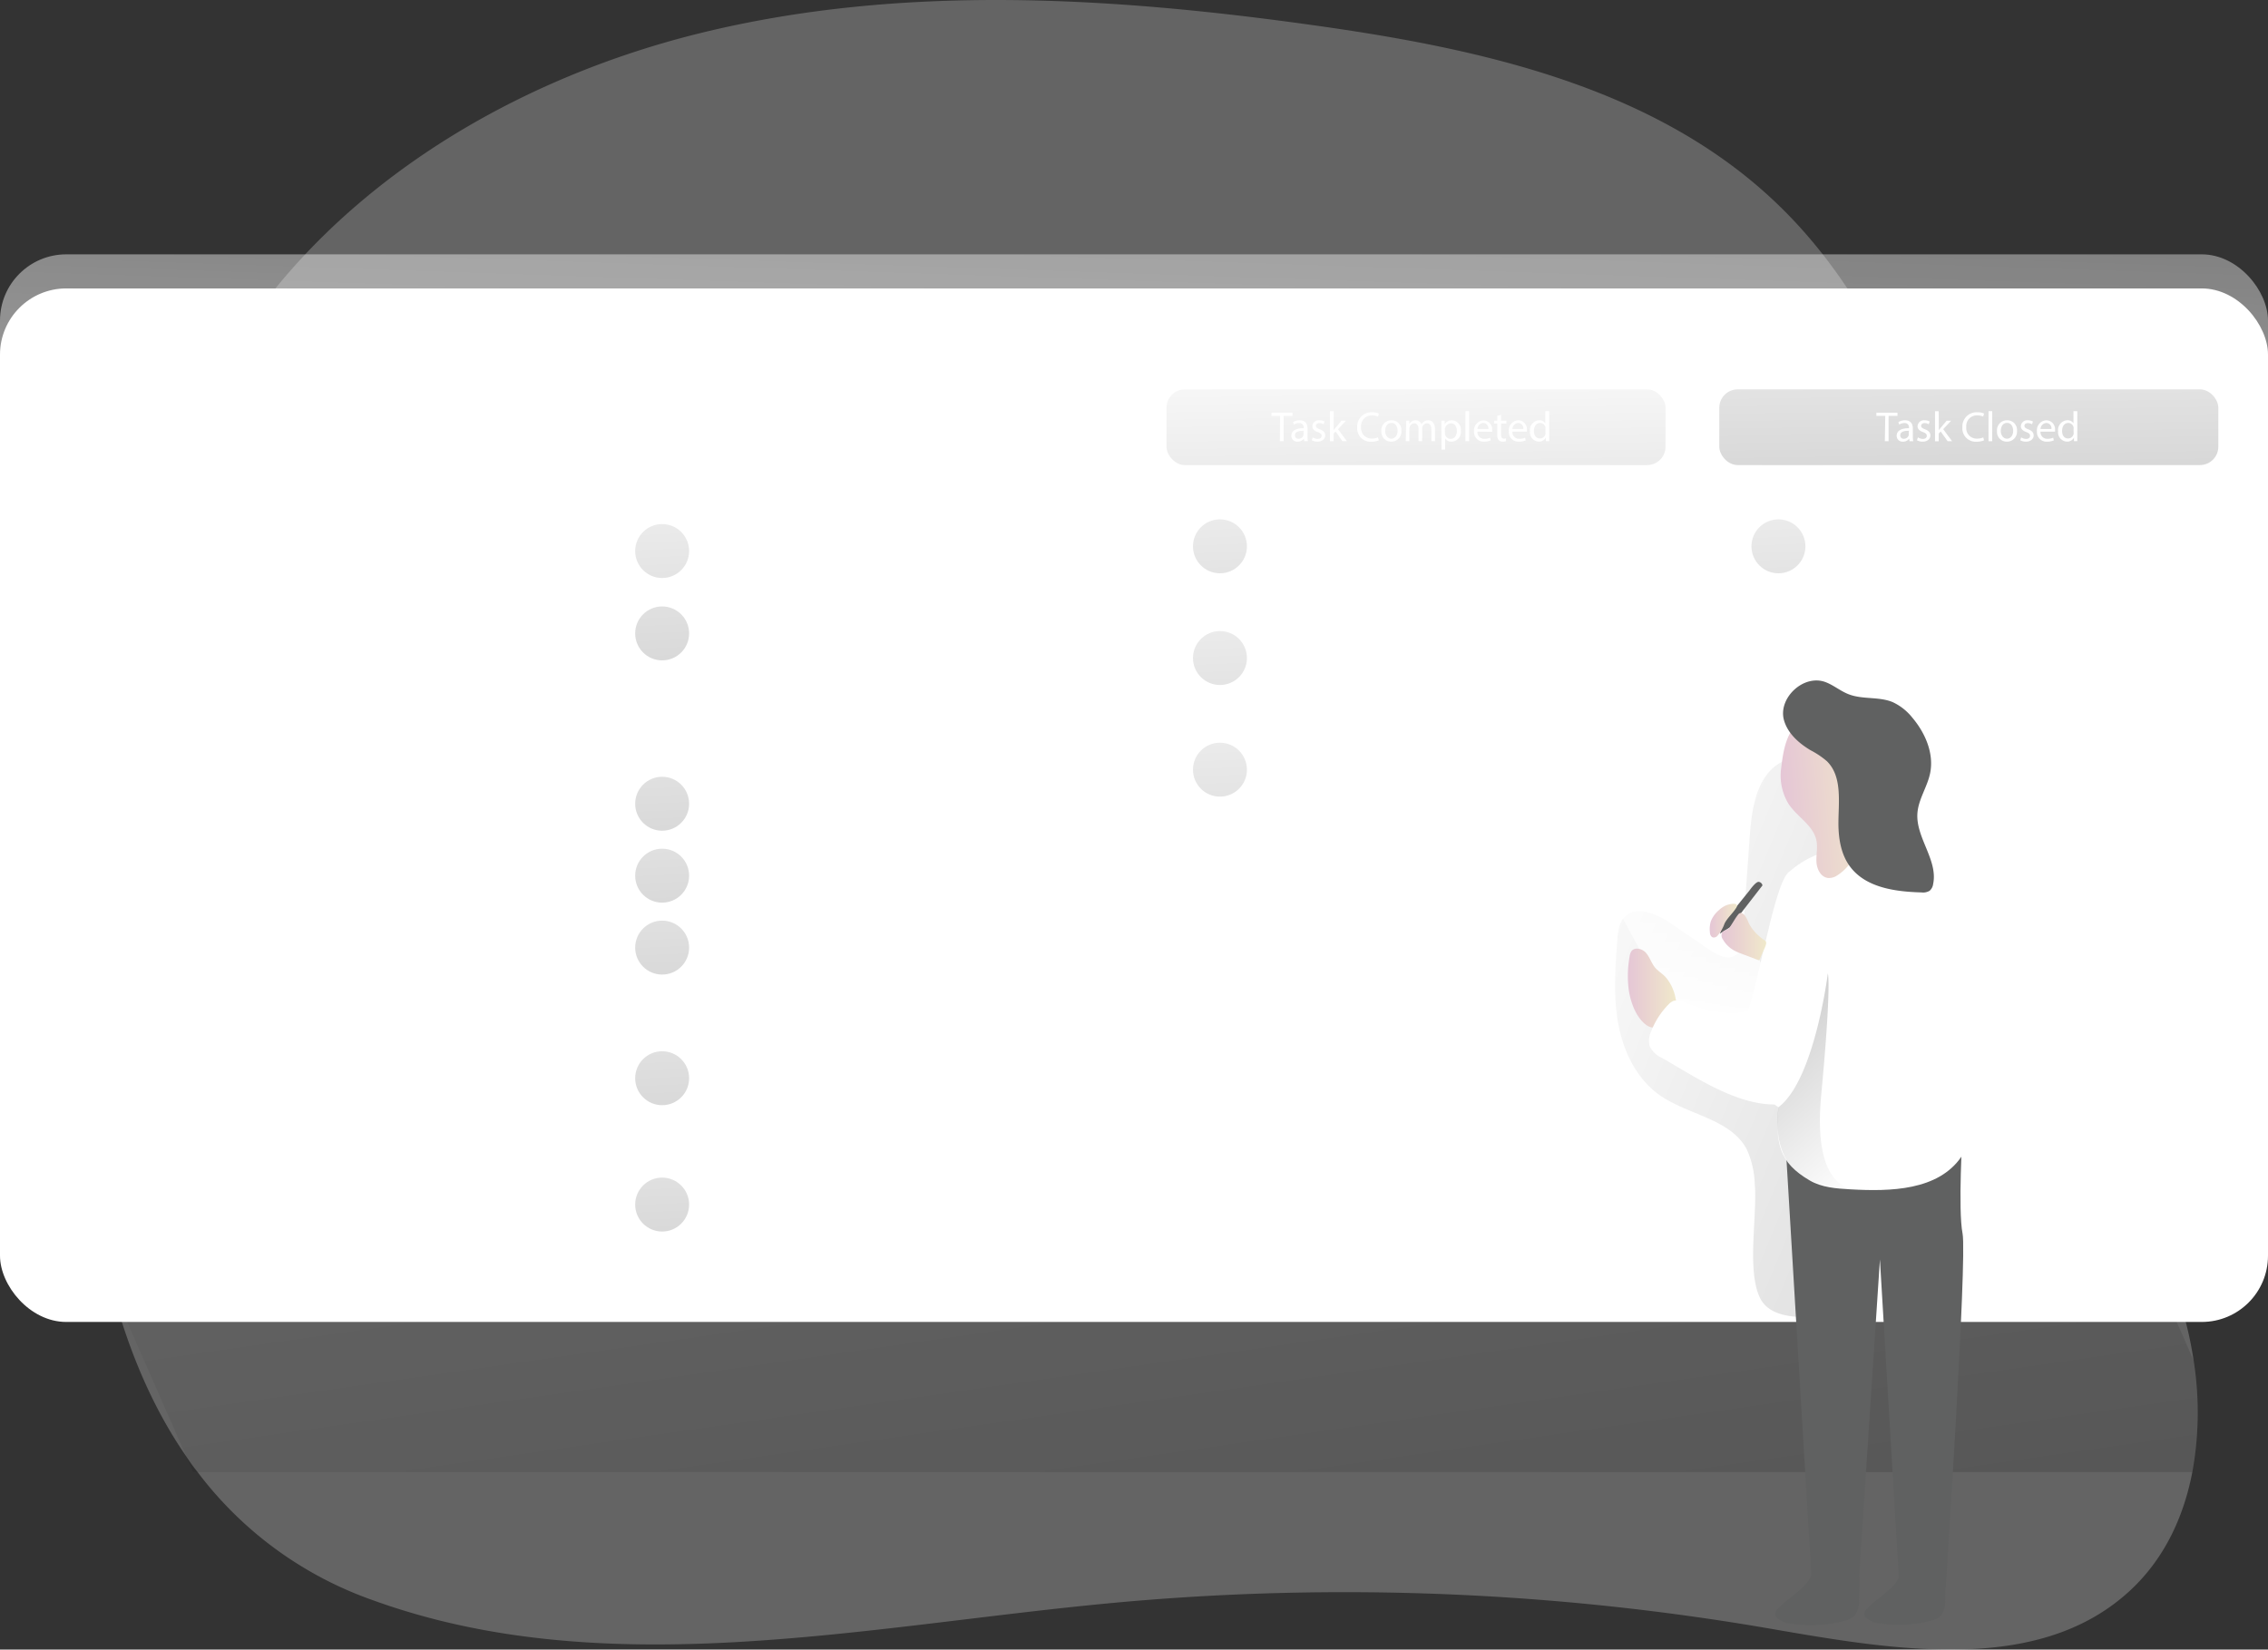 <svg id="Layer_1" data-name="Layer 1" xmlns="http://www.w3.org/2000/svg" xmlns:xlink="http://www.w3.org/1999/xlink" viewBox="0 0 510.43 371.3"><rect x="0" y="0" width="510.43" height="371.3" fill="#333333" stroke="none"/><defs><linearGradient id="linear-gradient" x1="254.87" y1="245.63" x2="295.51" y2="528.67" gradientUnits="userSpaceOnUse"><stop offset="0" stop-color="#010101" stop-opacity="0"/><stop offset="0.95" stop-color="#010101"/></linearGradient><linearGradient id="linear-gradient-2" x1="264.87" y1="-110.97" x2="250.1" y2="324.19" gradientUnits="userSpaceOnUse"><stop offset="0" stop-color="#fff" stop-opacity="0"/><stop offset="0.95" stop-color="#fff"/></linearGradient><linearGradient id="linear-gradient-3" x1="344.73" y1="223.6" x2="564.01" y2="315.06" xlink:href="#linear-gradient"/><linearGradient id="linear-gradient-4" x1="382.11" y1="170.46" x2="379.92" y2="235.12" xlink:href="#linear-gradient-2"/><linearGradient id="linear-gradient-5" x1="372.61" y1="240.29" x2="383.51" y2="240.29" gradientUnits="userSpaceOnUse"><stop offset="0" stop-color="#e5c6d6"/><stop offset="0.42" stop-color="#ead4d0"/><stop offset="1" stop-color="#f0e9cb"/></linearGradient><linearGradient id="linear-gradient-6" x1="318.34" y1="72.9" x2="320.05" y2="188.79" xlink:href="#linear-gradient"/><linearGradient id="linear-gradient-7" x1="442.27" y1="40.02" x2="443.97" y2="155.91" xlink:href="#linear-gradient"/><linearGradient id="linear-gradient-8" x1="147.28" y1="83.61" x2="152.39" y2="202.48" xlink:href="#linear-gradient"/><linearGradient id="linear-gradient-9" x1="146.48" y1="83.64" x2="151.6" y2="202.52" xlink:href="#linear-gradient"/><linearGradient id="linear-gradient-10" x1="272.83" y1="82.55" x2="277.94" y2="201.42" xlink:href="#linear-gradient"/><linearGradient id="linear-gradient-11" x1="398.52" y1="82.55" x2="403.63" y2="201.42" xlink:href="#linear-gradient"/><linearGradient id="linear-gradient-12" x1="272.83" y1="107.68" x2="277.94" y2="226.56" xlink:href="#linear-gradient"/><linearGradient id="linear-gradient-13" x1="272.83" y1="132.82" x2="277.94" y2="251.69" xlink:href="#linear-gradient"/><linearGradient id="linear-gradient-14" x1="146.48" y1="121.99" x2="151.6" y2="240.86" xlink:href="#linear-gradient"/><linearGradient id="linear-gradient-15" x1="146.48" y1="138.18" x2="151.6" y2="257.05" xlink:href="#linear-gradient"/><linearGradient id="linear-gradient-16" x1="146.48" y1="154.37" x2="151.6" y2="273.24" xlink:href="#linear-gradient"/><linearGradient id="linear-gradient-17" x1="146.48" y1="183.77" x2="151.6" y2="302.64" xlink:href="#linear-gradient"/><linearGradient id="linear-gradient-18" x1="146.48" y1="212.21" x2="151.6" y2="331.08" xlink:href="#linear-gradient"/><linearGradient id="linear-gradient-19" x1="412.08" y1="220.29" x2="432.52" y2="220.29" gradientTransform="translate(-21.85 13.99) rotate(-4.88)" xlink:href="#linear-gradient-5"/><linearGradient id="linear-gradient-20" x1="431.26" y1="278.75" x2="391.74" y2="234.31" xlink:href="#linear-gradient"/><linearGradient id="linear-gradient-21" x1="391.05" y1="225.14" x2="397.17" y2="225.14" xlink:href="#linear-gradient-5"/><linearGradient id="linear-gradient-22" x1="393.68" y1="228.66" x2="403.75" y2="228.66" xlink:href="#linear-gradient-5"/></defs><title>scrumboard</title><path d="M499.65,349.23c-1.91,10-6.21,19.25-13.59,26.27-20.49,19.49-53.15,13.86-81,9.05a562.75,562.75,0,0,0-148.33-5.87c-55.9,5.2-114.07,18.52-166.82-.7a84.38,84.38,0,0,1-39.19-28.75c-.94-1.18-1.82-2.39-2.6-3.6C40.38,334.43,35,321.39,31.3,307.31c-.39-1.54-.76-3.11-1.12-4.69-11-48.09-2.36-107.07,6.39-147.26,3.84-17.65,8.89-35.17,17.4-51.12,21.79-41,64.7-67.76,109.77-78.87s92.43-8.23,138.4-1.76c36.8,5.15,75.3,13.56,102.6,38.77C430.07,85.75,441.87,120.25,449,154s10.6,68.58,23.43,100.57c8.11,20.19,19.85,39,25.51,60a83.91,83.91,0,0,1,2,9.53A74.89,74.89,0,0,1,499.65,349.23Z" transform="translate(-6.25 -17.89)" fill="#ffffff" opacity="0.24" style="isolation:isolate"/><path d="M499.65,349.23H49.7l-1.57-3.6L31.3,307.31l-2-4.66.91,0L486,292.42l13.92,31.63A74.89,74.89,0,0,1,499.65,349.23Z" transform="translate(-6.25 -17.89)" opacity="0.26" fill="url(#linear-gradient)"/><rect x="12.21" y="84.23" width="117.94" height="16.47" rx="8.24" fill="none" stroke="#ffffff" stroke-miterlimit="10" stroke-width="0.68"/><rect x="133.64" y="84.23" width="117.94" height="16.47" rx="8.24" fill="none" stroke="#ffffff" stroke-miterlimit="10" stroke-width="0.68"/><rect x="255.07" y="84.23" width="117.94" height="16.47" rx="8.24" fill="none" stroke="#ffffff" stroke-miterlimit="10" stroke-width="0.68"/><rect x="376.5" y="84.23" width="117.94" height="16.47" rx="8.24" fill="none" stroke="#ffffff" stroke-miterlimit="10" stroke-width="0.68"/><rect y="64.92" width="510.43" height="232.63" rx="14.91" fill="#ffffff"/><rect y="57.25" width="510.43" height="232.63" rx="14.91" fill="url(#linear-gradient-2)"/><path d="M401.17,284.36a20.42,20.42,0,0,0-1.78-7.74c-3.66-6.95-13.23-7.72-19.65-12.25-5.16-3.65-8.13-9.78-9.28-16s-.69-12.6-.22-18.9c.13-1.79.32-3.73,1.53-5.06,2.62-2.91,7.38-.83,10.61,1.38l8.6,5.88c1.82,1.24,4.32,2.48,6,1.12,1.14-.9,1.33-2.52,1.44-4l1.63-22.7c.45-6.27,1.53-13.57,7-16.59s12.61.21,16.06,5.36,4.1,11.63,4.55,17.81a568.46,568.46,0,0,1-1.45,97.54c-.13,1.28-.36,2.72-1.42,3.45a4.53,4.53,0,0,1-2.71.48c-6-.19-16.85,2.08-19.79-4.23S401.79,291.34,401.17,284.36Z" transform="translate(-6.25 -17.89)" opacity="0.26" fill="url(#linear-gradient-3)"/><polygon points="362.16 201.04 386.66 194.44 399.23 223.63 395.07 231.72 378.24 230.76 362.16 201.04" fill="url(#linear-gradient-4)"/><path d="M372.84,240.87a24.27,24.27,0,0,1,.17-7.7,2.79,2.79,0,0,1,.37-1.13c.73-1.06,2.47-.64,3.31.32s1.21,2.27,2,3.26c.67.81,1.6,1.36,2.34,2.11a10,10,0,0,1,2.3,4.78,4.3,4.3,0,0,1,.15,1.38,4.38,4.38,0,0,1-.82,1.78c-1.31,2-3.55,4.76-6,2.86C374.43,246.82,373.26,243.52,372.84,240.87Z" transform="translate(-6.25 -17.89)" fill="url(#linear-gradient-5)"/><rect x="386.09" y="87.64" width="112.31" height="17.04" rx="4.14" fill="#ffffff" opacity="0.68" style="isolation:isolate"/><rect x="13.92" y="110" width="110.78" height="163.4" rx="7.56" fill="#fff"/><rect x="136.63" y="109.8" width="114.19" height="52.26" rx="10.23" fill="#fff"/><rect x="136.63" y="169.87" width="114.19" height="54.21" rx="10.42" fill="#fff"/><rect x="136.63" y="230.51" width="114.19" height="52.26" rx="10.23" fill="#fff"/><rect x="262.17" y="111.5" width="114.19" height="21.24" rx="9.69" fill="#fff"/><rect x="384.31" y="113.2" width="114.19" height="17.98" rx="6" fill="#fff"/><rect x="13.35" y="87.64" width="111.91" height="17.04" rx="4.13" fill="#ffffff" opacity="0.68" style="isolation:isolate"/><rect x="137.26" y="87.64" width="111.91" height="17.04" rx="4.13" fill="#ffffff" opacity="0.93" style="isolation:isolate"/><rect x="262.53" y="87.64" width="112.31" height="17.04" rx="4.14" fill="#ffffff" opacity="0.68" style="isolation:isolate"/><rect x="262.53" y="87.64" width="112.31" height="17.04" rx="4.14" opacity="0.26" fill="url(#linear-gradient-6)"/><rect x="386.94" y="87.64" width="112.31" height="17.04" rx="4.14" opacity="0.26" fill="url(#linear-gradient-7)"/><circle cx="149.02" cy="124.03" r="6.07" opacity="0.26" fill="url(#linear-gradient-8)"/><circle cx="149.02" cy="142.57" r="6.07" opacity="0.26" fill="url(#linear-gradient-9)"/><rect x="23.29" y="121.16" width="47.4" height="4.54" rx="2.27" fill="#ffffff" opacity="0.68" style="isolation:isolate"/><rect x="23.29" y="134.79" width="44.03" height="4.54" rx="2.27" fill="#ffffff" opacity="0.68" style="isolation:isolate"/><rect x="23.29" y="164.33" width="44.03" height="4.54" rx="2.27" fill="#ffffff" opacity="0.68" style="isolation:isolate"/><rect x="23.29" y="175.69" width="79.69" height="4.54" rx="2.27" fill="#ffffff" opacity="0.68" style="isolation:isolate"/><rect x="161.34" y="120.31" width="79.69" height="4.54" rx="2.27" fill="#ffffff" opacity="0.68" style="isolation:isolate"/><circle cx="274.56" cy="122.97" r="6.07" opacity="0.26" fill="url(#linear-gradient-10)"/><rect x="286.89" y="119.24" width="79.69" height="4.54" rx="2.27" fill="#ffffff" opacity="0.68" style="isolation:isolate"/><circle cx="400.25" cy="122.97" r="6.07" opacity="0.26" fill="url(#linear-gradient-11)"/><rect x="412.58" y="119.24" width="79.69" height="4.54" rx="2.27" fill="#ffffff" opacity="0.68" style="isolation:isolate"/><rect x="262.17" y="136.64" width="114.19" height="21.24" rx="9.69" fill="#fff"/><circle cx="274.56" cy="148.11" r="6.07" opacity="0.26" fill="url(#linear-gradient-12)"/><rect x="286.89" y="144.38" width="79.69" height="4.54" rx="2.27" fill="#ffffff" opacity="0.68" style="isolation:isolate"/><rect x="262.17" y="161.78" width="114.19" height="21.24" rx="9.69" fill="#fff"/><circle cx="274.56" cy="173.24" r="6.07" opacity="0.26" fill="url(#linear-gradient-13)"/><rect x="286.89" y="169.52" width="79.69" height="4.54" rx="2.27" fill="#ffffff" opacity="0.68" style="isolation:isolate"/><rect x="161.34" y="139.62" width="66.39" height="4.54" rx="2.07" fill="#ffffff" opacity="0.68" style="isolation:isolate"/><circle cx="149.02" cy="180.91" r="6.07" opacity="0.26" fill="url(#linear-gradient-14)"/><rect x="161.34" y="177.97" width="66.39" height="4.54" rx="2.07" fill="#ffffff" opacity="0.68" style="isolation:isolate"/><circle cx="149.02" cy="197.1" r="6.07" opacity="0.26" fill="url(#linear-gradient-15)"/><rect x="161.34" y="194.16" width="66.39" height="4.54" rx="2.07" fill="#ffffff" opacity="0.68" style="isolation:isolate"/><circle cx="149.02" cy="213.29" r="6.07" opacity="0.26" fill="url(#linear-gradient-16)"/><rect x="161.34" y="210.35" width="66.39" height="4.54" rx="2.07" fill="#ffffff" opacity="0.68" style="isolation:isolate"/><circle cx="149.02" cy="242.69" r="6.07" opacity="0.26" fill="url(#linear-gradient-17)"/><rect x="161.34" y="239.75" width="66.39" height="4.54" rx="2.07" fill="#ffffff" opacity="0.68" style="isolation:isolate"/><circle cx="149.02" cy="271.13" r="6.07" opacity="0.26" fill="url(#linear-gradient-18)"/><rect x="161.34" y="254.94" width="66.39" height="4.54" rx="2.07" fill="#ffffff" opacity="0.68" style="isolation:isolate"/><rect x="161.34" y="269.71" width="66.39" height="4.54" rx="2.07" fill="#ffffff" opacity="0.68" style="isolation:isolate"/><rect x="23.29" y="212.05" width="44.03" height="4.54" rx="2.27" fill="#ffffff" opacity="0.68" style="isolation:isolate"/><rect x="23.29" y="223.41" width="79.69" height="4.54" rx="2.27" fill="#ffffff" opacity="0.68" style="isolation:isolate"/><path d="M170.07,111.49h-1.95v-.71h4.75v.71h-2v5.71h-.84Z" transform="translate(-6.25 -17.89)" fill="#fff"/><path d="M175.5,117.2l-.07-.58h0a1.71,1.71,0,0,1-1.41.68,1.31,1.31,0,0,1-1.41-1.32c0-1.11,1-1.72,2.78-1.71v-.1a1,1,0,0,0-1.05-1.06,2.28,2.28,0,0,0-1.2.34l-.19-.55a2.82,2.82,0,0,1,1.51-.41c1.41,0,1.75,1,1.75,1.88v1.73a6.1,6.1,0,0,0,.08,1.1Zm-.13-2.35c-.91,0-2,.14-2,1a.74.74,0,0,0,.79.8,1.16,1.16,0,0,0,1.12-.77.88.88,0,0,0,0-.27Z" transform="translate(-6.25 -17.89)" fill="#fff"/><path d="M177.42,116.34a2.24,2.24,0,0,0,1.1.34c.61,0,.9-.31.9-.69s-.24-.62-.86-.85c-.83-.29-1.22-.75-1.22-1.3a1.42,1.42,0,0,1,1.59-1.35,2.36,2.36,0,0,1,1.14.28l-.21.61a1.85,1.85,0,0,0-.94-.26c-.5,0-.78.28-.78.62s.28.56.88.78c.8.31,1.21.71,1.21,1.4s-.63,1.38-1.72,1.38a2.63,2.63,0,0,1-1.3-.32Z" transform="translate(-6.25 -17.89)" fill="#fff"/><path d="M182.13,114.71h0c.12-.17.28-.37.41-.53l1.35-1.59h1l-1.78,1.9,2,2.71h-1L182.56,115l-.43.48v1.73h-.83v-6.76h.83Z" transform="translate(-6.25 -17.89)" fill="#fff"/><path d="M188.72,111.3a.49.49,0,0,1-.53.51.5.5,0,0,1-.51-.51.52.52,0,0,1,.53-.53A.5.5,0,0,1,188.72,111.3Zm-.93,5.9v-4.61h.83v4.61Z" transform="translate(-6.25 -17.89)" fill="#fff"/><path d="M190,113.84c0-.48,0-.87,0-1.25h.75l.05.76h0a1.72,1.72,0,0,1,1.53-.86c.64,0,1.63.38,1.63,2v2.75h-.84v-2.66c0-.74-.28-1.36-1.07-1.36a1.18,1.18,0,0,0-1.12.86,1.14,1.14,0,0,0-.06.39v2.77H190Z" transform="translate(-6.25 -17.89)" fill="#fff"/><path d="M197.34,110.86a9.37,9.37,0,0,1,1.59-.12,2.65,2.65,0,0,1,1.8.53,1.72,1.72,0,0,1,.56,1.34,1.9,1.9,0,0,1-.49,1.37,2.65,2.65,0,0,1-2,.71,2.73,2.73,0,0,1-.67-.06v2.57h-.83Zm.83,3.09a2.66,2.66,0,0,0,.69.07c1,0,1.61-.49,1.61-1.37s-.6-1.26-1.52-1.26a3.3,3.3,0,0,0-.78.07Z" transform="translate(-6.25 -17.89)" fill="#fff"/><path d="M202.23,114c0-.54,0-1,0-1.44h.73l0,.91h0a1.38,1.38,0,0,1,1.27-1,.88.88,0,0,1,.24,0v.79a1.14,1.14,0,0,0-.28,0,1.17,1.17,0,0,0-1.13,1.07,2.34,2.34,0,0,0,0,.39v2.46h-.82Z" transform="translate(-6.25 -17.89)" fill="#fff"/><path d="M209.41,114.86a2.25,2.25,0,0,1-2.29,2.44,2.19,2.19,0,0,1-2.21-2.37,2.24,2.24,0,0,1,2.28-2.44A2.18,2.18,0,0,1,209.41,114.86Zm-3.65,0c0,1,.58,1.77,1.4,1.77s1.4-.76,1.4-1.79c0-.78-.39-1.77-1.38-1.77S205.76,114,205.76,114.91Z" transform="translate(-6.25 -17.89)" fill="#fff"/><path d="M214.44,112.59c0,.33,0,.71,0,1.27v2.67a2.65,2.65,0,0,1-.66,2.11,2.41,2.41,0,0,1-1.67.55,2.94,2.94,0,0,1-1.53-.38l.2-.64a2.65,2.65,0,0,0,1.36.36c.85,0,1.48-.44,1.48-1.61v-.51h0a1.63,1.63,0,0,1-1.46.77,2.05,2.05,0,0,1-2-2.25,2.2,2.2,0,0,1,2.07-2.44,1.54,1.54,0,0,1,1.44.8h0l0-.7Zm-.87,1.82a1.13,1.13,0,0,0,0-.38,1.2,1.2,0,0,0-1.17-.89c-.8,0-1.37.68-1.37,1.75,0,.9.46,1.65,1.36,1.65a1.23,1.23,0,0,0,1.17-.85,1.8,1.8,0,0,0,.06-.45Z" transform="translate(-6.25 -17.89)" fill="#fff"/><path d="M215.73,114c0-.54,0-1,0-1.44h.74l0,.91h0a1.39,1.39,0,0,1,1.28-1,.88.88,0,0,1,.24,0v.79a1.23,1.23,0,0,0-.29,0,1.16,1.16,0,0,0-1.12,1.07,2.34,2.34,0,0,0,0,.39v2.46h-.83Z" transform="translate(-6.25 -17.89)" fill="#fff"/><path d="M219.22,115.05a1.47,1.47,0,0,0,1.58,1.6,3,3,0,0,0,1.27-.24l.14.6a3.71,3.71,0,0,1-1.53.29,2.14,2.14,0,0,1-2.26-2.33,2.23,2.23,0,0,1,2.16-2.48,2,2,0,0,1,1.9,2.17,3.1,3.1,0,0,1,0,.39Zm2.45-.6a1.19,1.19,0,0,0-1.16-1.36,1.38,1.38,0,0,0-1.28,1.36Z" transform="translate(-6.25 -17.89)" fill="#fff"/><path d="M223.4,116.34a2.24,2.24,0,0,0,1.11.34c.61,0,.89-.31.89-.69s-.23-.62-.85-.85c-.83-.29-1.22-.75-1.22-1.3a1.42,1.42,0,0,1,1.59-1.35,2.35,2.35,0,0,1,1.13.28l-.21.61a1.82,1.82,0,0,0-.94-.26c-.5,0-.77.28-.77.62s.27.56.87.78c.8.31,1.21.71,1.21,1.4s-.63,1.38-1.72,1.38a2.66,2.66,0,0,1-1.3-.32Z" transform="translate(-6.25 -17.89)" fill="#fff"/><path d="M227.17,116.34a2.24,2.24,0,0,0,1.11.34c.61,0,.89-.31.89-.69s-.24-.62-.85-.85c-.83-.29-1.22-.75-1.22-1.3a1.42,1.42,0,0,1,1.59-1.35,2.35,2.35,0,0,1,1.13.28l-.21.61a1.82,1.82,0,0,0-.94-.26c-.5,0-.77.28-.77.62s.27.56.87.78c.8.31,1.21.71,1.21,1.4s-.63,1.38-1.72,1.38A2.66,2.66,0,0,1,227,117Z" transform="translate(-6.25 -17.89)" fill="#fff"/><path d="M46.41,110.78v3.8c0,1.44.63,2,1.49,2s1.56-.63,1.56-2v-3.8h.84v3.74c0,2-1,2.78-2.43,2.78s-2.3-.75-2.3-2.74v-3.78Z" transform="translate(-6.25 -17.89)" fill="#fff"/><path d="M51.54,116.34a2.17,2.17,0,0,0,1.1.34c.61,0,.9-.31.9-.69s-.24-.62-.86-.85c-.83-.29-1.22-.75-1.22-1.3a1.42,1.42,0,0,1,1.59-1.35,2.28,2.28,0,0,1,1.13.28l-.21.61a1.82,1.82,0,0,0-.94-.26c-.49,0-.77.28-.77.62s.28.56.88.78c.8.31,1.21.71,1.21,1.4s-.63,1.38-1.73,1.38a2.61,2.61,0,0,1-1.29-.32Z" transform="translate(-6.25 -17.89)" fill="#fff"/><path d="M55.89,115.05a1.48,1.48,0,0,0,1.58,1.6,3,3,0,0,0,1.27-.24l.15.6a3.81,3.81,0,0,1-1.54.29A2.14,2.14,0,0,1,55.09,115a2.23,2.23,0,0,1,2.16-2.48,2,2,0,0,1,1.9,2.17,3.1,3.1,0,0,1,0,.39Zm2.45-.6a1.19,1.19,0,0,0-1.16-1.36,1.38,1.38,0,0,0-1.28,1.36Z" transform="translate(-6.25 -17.89)" fill="#fff"/><path d="M60.19,114c0-.54,0-1,0-1.44h.73l0,.91h0a1.38,1.38,0,0,1,1.28-1,.8.8,0,0,1,.23,0v.79a1.14,1.14,0,0,0-.28,0,1.16,1.16,0,0,0-1.12,1.07,2.34,2.34,0,0,0,0,.39v2.46h-.83Z" transform="translate(-6.25 -17.89)" fill="#fff"/><path d="M65.23,116.19a2.94,2.94,0,0,0,1.49.42c.85,0,1.34-.45,1.34-1.1s-.34-.94-1.21-1.27c-1-.37-1.69-.91-1.69-1.82a1.84,1.84,0,0,1,2.07-1.74,2.92,2.92,0,0,1,1.42.31l-.23.68a2.46,2.46,0,0,0-1.22-.31c-.87,0-1.2.53-1.2,1,0,.59.39.89,1.27,1.23,1.09.42,1.64,1,1.64,1.89s-.73,1.85-2.25,1.85a3.44,3.44,0,0,1-1.64-.41Z" transform="translate(-6.25 -17.89)" fill="#fff"/><path d="M71,111.27v1.32h1.2v.64H71v2.48c0,.58.16.9.63.9a1.84,1.84,0,0,0,.49-.06l0,.63a2,2,0,0,1-.75.12,1.15,1.15,0,0,1-.9-.36,1.67,1.67,0,0,1-.33-1.2v-2.51h-.71v-.64h.71v-1.1Z" transform="translate(-6.25 -17.89)" fill="#fff"/><path d="M77.25,114.86A2.25,2.25,0,0,1,75,117.3a2.19,2.19,0,0,1-2.21-2.37A2.25,2.25,0,0,1,75,112.49,2.18,2.18,0,0,1,77.25,114.86Zm-3.66,0c0,1,.58,1.77,1.4,1.77s1.4-.76,1.4-1.79c0-.78-.39-1.77-1.38-1.77S73.59,114,73.59,114.91Z" transform="translate(-6.25 -17.89)" fill="#fff"/><path d="M78.3,114c0-.54,0-1,0-1.44H79l0,.91h0a1.39,1.39,0,0,1,1.28-1,.88.88,0,0,1,.24,0v.79a1.23,1.23,0,0,0-.29,0,1.16,1.16,0,0,0-1.12,1.07,2.34,2.34,0,0,0,0,.39v2.46H78.3Z" transform="translate(-6.25 -17.89)" fill="#fff"/><path d="M82.39,111.3a.52.52,0,0,1-1,0,.51.51,0,0,1,.52-.53A.5.5,0,0,1,82.39,111.3Zm-.94,5.9v-4.61h.84v4.61Z" transform="translate(-6.25 -17.89)" fill="#fff"/><path d="M84.15,115.05a1.48,1.48,0,0,0,1.58,1.6,3,3,0,0,0,1.27-.24l.15.6a3.81,3.81,0,0,1-1.54.29A2.14,2.14,0,0,1,83.35,115a2.23,2.23,0,0,1,2.16-2.48,2,2,0,0,1,1.9,2.17,3.1,3.1,0,0,1,0,.39Zm2.45-.6a1.19,1.19,0,0,0-1.16-1.36,1.38,1.38,0,0,0-1.28,1.36Z" transform="translate(-6.25 -17.89)" fill="#fff"/><path d="M88.33,116.34a2.24,2.24,0,0,0,1.11.34c.61,0,.89-.31.89-.69s-.23-.62-.85-.85c-.83-.29-1.22-.75-1.22-1.3a1.42,1.42,0,0,1,1.59-1.35,2.31,2.31,0,0,1,1.13.28l-.21.61a1.82,1.82,0,0,0-.94-.26c-.5,0-.77.28-.77.62s.27.56.87.78c.8.31,1.21.71,1.21,1.4s-.62,1.38-1.72,1.38a2.68,2.68,0,0,1-1.3-.32Z" transform="translate(-6.25 -17.89)" fill="#fff"/><path d="M294.34,111.49h-1.95v-.71h4.75v.71h-2v5.71h-.84Z" transform="translate(-6.25 -17.89)" fill="#fff"/><path d="M299.77,117.2l-.07-.58h0a1.71,1.71,0,0,1-1.41.68,1.31,1.31,0,0,1-1.41-1.32c0-1.11,1-1.72,2.77-1.71v-.1a.94.94,0,0,0-1-1.06,2.28,2.28,0,0,0-1.2.34l-.19-.55a2.82,2.82,0,0,1,1.51-.41c1.41,0,1.75,1,1.75,1.88v1.73a6.1,6.1,0,0,0,.08,1.1Zm-.13-2.35c-.91,0-1.95.14-1.95,1a.74.74,0,0,0,.79.8,1.16,1.16,0,0,0,1.12-.77,1.36,1.36,0,0,0,0-.27Z" transform="translate(-6.25 -17.89)" fill="#fff"/><path d="M301.69,116.34a2.24,2.24,0,0,0,1.1.34c.61,0,.9-.31.9-.69s-.24-.62-.86-.85c-.83-.29-1.22-.75-1.22-1.3a1.42,1.42,0,0,1,1.59-1.35,2.36,2.36,0,0,1,1.14.28l-.21.61a1.86,1.86,0,0,0-.95-.26c-.49,0-.77.28-.77.62s.28.56.88.78c.8.31,1.21.71,1.21,1.4s-.63,1.38-1.73,1.38a2.61,2.61,0,0,1-1.29-.32Z" transform="translate(-6.25 -17.89)" fill="#fff"/><path d="M306.4,114.71h0c.12-.17.28-.37.41-.53l1.35-1.59h1l-1.78,1.9,2,2.71h-1L306.83,115l-.43.48v1.73h-.83v-6.76h.83Z" transform="translate(-6.25 -17.89)" fill="#fff"/><path d="M316.57,117a4.19,4.19,0,0,1-1.7.31,3,3,0,0,1-3.17-3.25,3.19,3.19,0,0,1,3.35-3.37,3.57,3.57,0,0,1,1.53.28l-.2.68a3.07,3.07,0,0,0-1.3-.27,2.39,2.39,0,0,0-2.5,2.65A2.33,2.33,0,0,0,315,116.6a3.23,3.23,0,0,0,1.36-.27Z" transform="translate(-6.25 -17.89)" fill="#fff"/><path d="M321.64,114.86a2.25,2.25,0,0,1-2.29,2.44,2.19,2.19,0,0,1-2.21-2.37,2.24,2.24,0,0,1,2.28-2.44A2.18,2.18,0,0,1,321.64,114.86Zm-3.65,0c0,1,.58,1.77,1.39,1.77s1.41-.76,1.41-1.79c0-.78-.4-1.77-1.39-1.77S318,114,318,114.91Z" transform="translate(-6.25 -17.89)" fill="#fff"/><path d="M322.7,113.84c0-.48,0-.87,0-1.25h.73l0,.74h0a1.6,1.6,0,0,1,1.45-.84,1.37,1.37,0,0,1,1.3.92h0a1.8,1.8,0,0,1,.51-.6,1.58,1.58,0,0,1,1-.32c.61,0,1.52.4,1.52,2v2.71h-.82v-2.61c0-.88-.33-1.42-1-1.42a1.09,1.09,0,0,0-1,.76,1.37,1.37,0,0,0-.07.42v2.85h-.82v-2.76c0-.73-.32-1.27-1-1.27a1.16,1.16,0,0,0-1,.84,1.35,1.35,0,0,0-.06.41v2.78h-.82Z" transform="translate(-6.25 -17.89)" fill="#fff"/><path d="M330.64,114.1c0-.59,0-1.07,0-1.51h.75l0,.79h0a1.8,1.8,0,0,1,1.63-.89,2.09,2.09,0,0,1,2,2.34,2.18,2.18,0,0,1-2.1,2.47,1.61,1.61,0,0,1-1.42-.72h0v2.51h-.82Zm.82,1.22a1.87,1.87,0,0,0,0,.35,1.29,1.29,0,0,0,1.26,1c.88,0,1.4-.73,1.4-1.78s-.49-1.72-1.37-1.72a1.47,1.47,0,0,0-1.33,1.38Z" transform="translate(-6.25 -17.89)" fill="#fff"/><path d="M336.05,110.44h.84v6.76h-.84Z" transform="translate(-6.25 -17.89)" fill="#fff"/><path d="M338.76,115.05a1.48,1.48,0,0,0,1.58,1.6,3.08,3.08,0,0,0,1.28-.24l.14.6a3.75,3.75,0,0,1-1.53.29A2.15,2.15,0,0,1,338,115a2.23,2.23,0,0,1,2.17-2.48,2,2,0,0,1,1.9,2.17,3.1,3.1,0,0,1,0,.39Zm2.46-.6a1.19,1.19,0,0,0-1.16-1.36,1.39,1.39,0,0,0-1.29,1.36Z" transform="translate(-6.25 -17.89)" fill="#fff"/><path d="M344.08,111.27v1.32h1.2v.64h-1.2v2.48c0,.58.16.9.62.9a1.84,1.84,0,0,0,.49-.06l0,.63a2,2,0,0,1-.75.12,1.15,1.15,0,0,1-.9-.36,1.68,1.68,0,0,1-.32-1.2v-2.51h-.72v-.64h.72v-1.1Z" transform="translate(-6.25 -17.89)" fill="#fff"/><path d="M346.63,115.05a1.48,1.48,0,0,0,1.58,1.6,3,3,0,0,0,1.27-.24l.15.6a3.81,3.81,0,0,1-1.54.29,2.14,2.14,0,0,1-2.26-2.33,2.23,2.23,0,0,1,2.16-2.48,2,2,0,0,1,1.9,2.17,3.1,3.1,0,0,1,0,.39Zm2.45-.6a1.19,1.19,0,0,0-1.16-1.36,1.38,1.38,0,0,0-1.28,1.36Z" transform="translate(-6.25 -17.89)" fill="#fff"/><path d="M354.91,110.44V116c0,.41,0,.88,0,1.19h-.76l0-.8h0a1.71,1.71,0,0,1-1.57.9,2.09,2.09,0,0,1-2-2.34,2.2,2.2,0,0,1,2.06-2.47,1.54,1.54,0,0,1,1.39.7h0v-2.75Zm-.84,4a1.34,1.34,0,0,0,0-.35,1.23,1.23,0,0,0-1.21-1c-.86,0-1.38.77-1.38,1.78s.46,1.71,1.36,1.71a1.25,1.25,0,0,0,1.23-1,1.42,1.42,0,0,0,0-.36Z" transform="translate(-6.25 -17.89)" fill="#fff"/><path d="M430.54,111.49h-2v-.71h4.75v.71h-2v5.71h-.84Z" transform="translate(-6.25 -17.89)" fill="#fff"/><path d="M436,117.2l-.07-.58h0a1.72,1.72,0,0,1-1.41.68,1.31,1.31,0,0,1-1.41-1.32c0-1.11,1-1.72,2.77-1.71v-.1a.94.94,0,0,0-1-1.06,2.28,2.28,0,0,0-1.2.34l-.19-.55a2.82,2.82,0,0,1,1.51-.41c1.41,0,1.75,1,1.75,1.88v1.73a6.1,6.1,0,0,0,.08,1.1Zm-.13-2.35c-.91,0-1.95.14-1.95,1a.74.74,0,0,0,.79.8,1.14,1.14,0,0,0,1.11-.77.91.91,0,0,0,0-.27Z" transform="translate(-6.25 -17.89)" fill="#fff"/><path d="M437.89,116.34a2.2,2.2,0,0,0,1.1.34c.61,0,.9-.31.9-.69s-.24-.62-.86-.85c-.83-.29-1.22-.75-1.22-1.3a1.42,1.42,0,0,1,1.59-1.35,2.36,2.36,0,0,1,1.14.28l-.21.61a1.9,1.9,0,0,0-.95-.26c-.49,0-.77.28-.77.62s.28.56.88.78c.8.31,1.21.71,1.21,1.4s-.63,1.38-1.73,1.38a2.61,2.61,0,0,1-1.29-.32Z" transform="translate(-6.25 -17.89)" fill="#fff"/><path d="M442.6,114.71h0c.11-.17.28-.37.41-.53l1.35-1.59h1l-1.78,1.9,2,2.71h-1L443,115l-.43.48v1.73h-.83v-6.76h.83Z" transform="translate(-6.25 -17.89)" fill="#fff"/><path d="M452.77,117a4.19,4.19,0,0,1-1.7.31,3,3,0,0,1-3.17-3.25,3.19,3.19,0,0,1,3.35-3.37,3.57,3.57,0,0,1,1.53.28l-.2.68a3.07,3.07,0,0,0-1.3-.27,2.39,2.39,0,0,0-2.5,2.65,2.33,2.33,0,0,0,2.46,2.58,3.23,3.23,0,0,0,1.36-.27Z" transform="translate(-6.25 -17.89)" fill="#fff"/><path d="M453.78,110.44h.83v6.76h-.83Z" transform="translate(-6.25 -17.89)" fill="#fff"/><path d="M460.19,114.86a2.25,2.25,0,0,1-2.29,2.44,2.19,2.19,0,0,1-2.21-2.37,2.24,2.24,0,0,1,2.28-2.44A2.18,2.18,0,0,1,460.19,114.86Zm-3.65,0c0,1,.58,1.77,1.4,1.77s1.39-.76,1.39-1.79c0-.78-.39-1.77-1.38-1.77S456.54,114,456.54,114.91Z" transform="translate(-6.25 -17.89)" fill="#fff"/><path d="M461.13,116.34a2.24,2.24,0,0,0,1.11.34c.61,0,.89-.31.89-.69s-.24-.62-.85-.85c-.83-.29-1.22-.75-1.22-1.3a1.42,1.42,0,0,1,1.59-1.35,2.35,2.35,0,0,1,1.13.28l-.21.61a1.82,1.82,0,0,0-.94-.26c-.5,0-.77.28-.77.62s.27.56.87.78c.8.31,1.21.71,1.21,1.4s-.63,1.38-1.72,1.38a2.66,2.66,0,0,1-1.3-.32Z" transform="translate(-6.25 -17.89)" fill="#fff"/><path d="M465.48,115.05a1.48,1.48,0,0,0,1.58,1.6,3.08,3.08,0,0,0,1.28-.24l.14.6a3.75,3.75,0,0,1-1.53.29,2.15,2.15,0,0,1-2.27-2.33,2.23,2.23,0,0,1,2.16-2.48,2,2,0,0,1,1.91,2.17,3.1,3.1,0,0,1,0,.39Zm2.46-.6a1.19,1.19,0,0,0-1.16-1.36,1.39,1.39,0,0,0-1.29,1.36Z" transform="translate(-6.25 -17.89)" fill="#fff"/><path d="M473.76,110.44V116c0,.41,0,.88,0,1.19h-.75l0-.8h0a1.7,1.7,0,0,1-1.57.9,2.1,2.1,0,0,1-2-2.34,2.2,2.2,0,0,1,2.07-2.47,1.55,1.55,0,0,1,1.39.7h0v-2.75Zm-.83,4a1.34,1.34,0,0,0,0-.35,1.23,1.23,0,0,0-1.21-1c-.87,0-1.38.77-1.38,1.78s.46,1.71,1.36,1.71a1.26,1.26,0,0,0,1.23-1,1.42,1.42,0,0,0,0-.36Z" transform="translate(-6.25 -17.89)" fill="#fff"/><path d="M408.17,276.53l5.79,96.8,10.56,1.55,4.82-73.5,4.36,73.33,10.46.34S449,301,447.94,295.56s0-22.73,0-22.73Z" transform="translate(-6.25 -17.89)" fill="#606161"/><path d="M406.52,267.13c-5.11-3.1-10.06-16.25-7.86-19.44,2.65-3.83,6.6-30.39,10.09-33.44s7.91-5.24,12.51-5.07c5.42.2,11.42-2.34,16.48-.28,2.85,1.16,5.23,3.27,7.54,5.35,3.63,3.25,6.46,58,2.39,64-5.21,7.61-15.93,7.86-25,7.34-3.13-.18-6.39-.4-9.13-2C406.64,279.6,405.78,275.19,406.52,267.13Z" transform="translate(-6.25 -17.89)" fill="#ffffff"/><path d="M407.13,190.7a12.22,12.22,0,0,0,1.62,8.09c1.95,3,5.65,4.87,6.31,8.33.31,1.58-.1,3.22,0,4.83s1,3.41,2.65,3.56a3.25,3.25,0,0,0,1.67-.37,10.31,10.31,0,0,0,4.13-4.46c3-5.25,4.94-11.4,4-17.4s-5.17-11.68-11.06-13.14C409.19,178.34,407.77,185,407.13,190.7Z" transform="translate(-6.25 -17.89)" fill="url(#linear-gradient-19)"/><path d="M407.75,180c.83,2.95,3.32,5.16,5.95,6.74a19.14,19.14,0,0,1,3.7,2.48c3.48,3.41,2.63,9.05,2.6,13.91,0,3.45.56,7.06,2.62,9.82,3.53,4.74,10.17,5.65,16.07,5.81a2.87,2.87,0,0,0,1.83-.37,2.4,2.4,0,0,0,.79-1.48c1.16-5.43-3.95-10.5-3.53-16,.23-3.13,2.21-5.87,2.85-8.94.93-4.45-1.07-9.09-4-12.55a12.24,12.24,0,0,0-4.41-3.49c-3.09-1.29-6.72-.56-9.85-1.75-1.82-.68-3.35-2-5.15-2.71C412.25,169.47,406.34,175,407.75,180Z" transform="translate(-6.25 -17.89)" fill="#606161"/><path d="M385.34,243.49a3.59,3.59,0,0,0-2.43-.33,3.25,3.25,0,0,0-1.19.86,17.78,17.78,0,0,0-3.86,6,4.92,4.92,0,0,0-.33,3.38,5.7,5.7,0,0,0,2.8,2.63c8.09,4.65,17.78,11.29,27.06,10.38.65-.06.43-2,.91-2.43a3.39,3.39,0,0,0,.81-2.23,40.1,40.1,0,0,0,.25-8.89,13.41,13.41,0,0,0-3.53-8,4.91,4.91,0,0,0-3.07-1.62c-1.8-.1-1.67,1.27-2.74,1.91-1.32.79-3.29.78-4.79.74A30.27,30.27,0,0,1,385.34,243.49Z" transform="translate(-6.25 -17.89)" fill="#ffffff"/><path d="M417.62,237s-3,24-11.1,30.09c0,0-2.78,14.83,10,17.38a22.24,22.24,0,0,0,9.69,1s-12.43,3.77-10.08-21.16S417.62,237,417.62,237Z" transform="translate(-6.25 -17.89)" opacity="0.26" fill="url(#linear-gradient-20)"/><path d="M400,218.3l-5.83,7.24-.85,2.5,2.29-1.44,7.3-9.42a1,1,0,0,0-.85-.8C401.37,216.33,400,218.3,400,218.3Z" transform="translate(-6.25 -17.89)" fill="#606161"/><path d="M394.5,221.77a6,6,0,0,0-1.42,1,6.33,6.33,0,0,0-1.8,2.52,6,6,0,0,0-.21,2.34c0,.5.18,1.09.66,1.25a1.07,1.07,0,0,0,1-.3,8.45,8.45,0,0,0,1.65-2.84c.67-1.3,1.8-2.23,2.57-3.44C397.94,220.78,395.28,221.37,394.5,221.77Z" transform="translate(-6.25 -17.89)" fill="url(#linear-gradient-21)"/><path d="M399.29,224.5c.29.53.49,1.11.78,1.64a10.94,10.94,0,0,0,3.33,3.41.84.84,0,0,1,.27.26.74.74,0,0,1,.05.55,4.6,4.6,0,0,1-.36,1l-1.1,2.5a.2.2,0,0,1-.11.13.26.26,0,0,1-.17,0l-3.81-1.44a13.35,13.35,0,0,1-1.64-.72,6.46,6.46,0,0,1-2.52-2.48,1.53,1.53,0,0,1-.16-1.61c.34-.47,1-.49,1.48-.88a1.94,1.94,0,0,0,.35-.45c.58-.88,1.11-1.85,1.76-2.68S398.89,223.75,399.29,224.5Z" transform="translate(-6.25 -17.89)" fill="url(#linear-gradient-22)"/><path d="M406.38,380a1.75,1.75,0,0,0-.6,1.22,1.5,1.5,0,0,0,.49.88,5.8,5.8,0,0,0,3.28,1.29,28.8,28.8,0,0,0,11.65-.64,4.89,4.89,0,0,0,2.53-1.3,5.34,5.34,0,0,0,.9-3.46l.12-4.21a2.21,2.21,0,0,0-.11-1c-.32-.77-1.31-1-2.14-1a52,52,0,0,0-6-.11c-.71,0-1.62-.11-2.18.34s-.76,1.32-1.13,1.79C411.27,376.27,408.46,377.76,406.38,380Z" transform="translate(-6.25 -17.89)" fill="#606161"/><path d="M426.39,380.05a1.64,1.64,0,0,0-.58,1.18,1.35,1.35,0,0,0,.47.84,5.6,5.6,0,0,0,3.17,1.26,27.9,27.9,0,0,0,11.25-.62,4.77,4.77,0,0,0,2.45-1.26,5.19,5.19,0,0,0,.87-3.34l.12-4.07a2.23,2.23,0,0,0-.11-.93c-.31-.75-1.26-.93-2.06-1a53.46,53.46,0,0,0-5.8-.11c-.68,0-1.56-.09-2.1.34s-.74,1.27-1.1,1.73C431.11,376.41,428.4,377.86,426.39,380.05Z" transform="translate(-6.25 -17.89)" fill="#606161"/></svg>